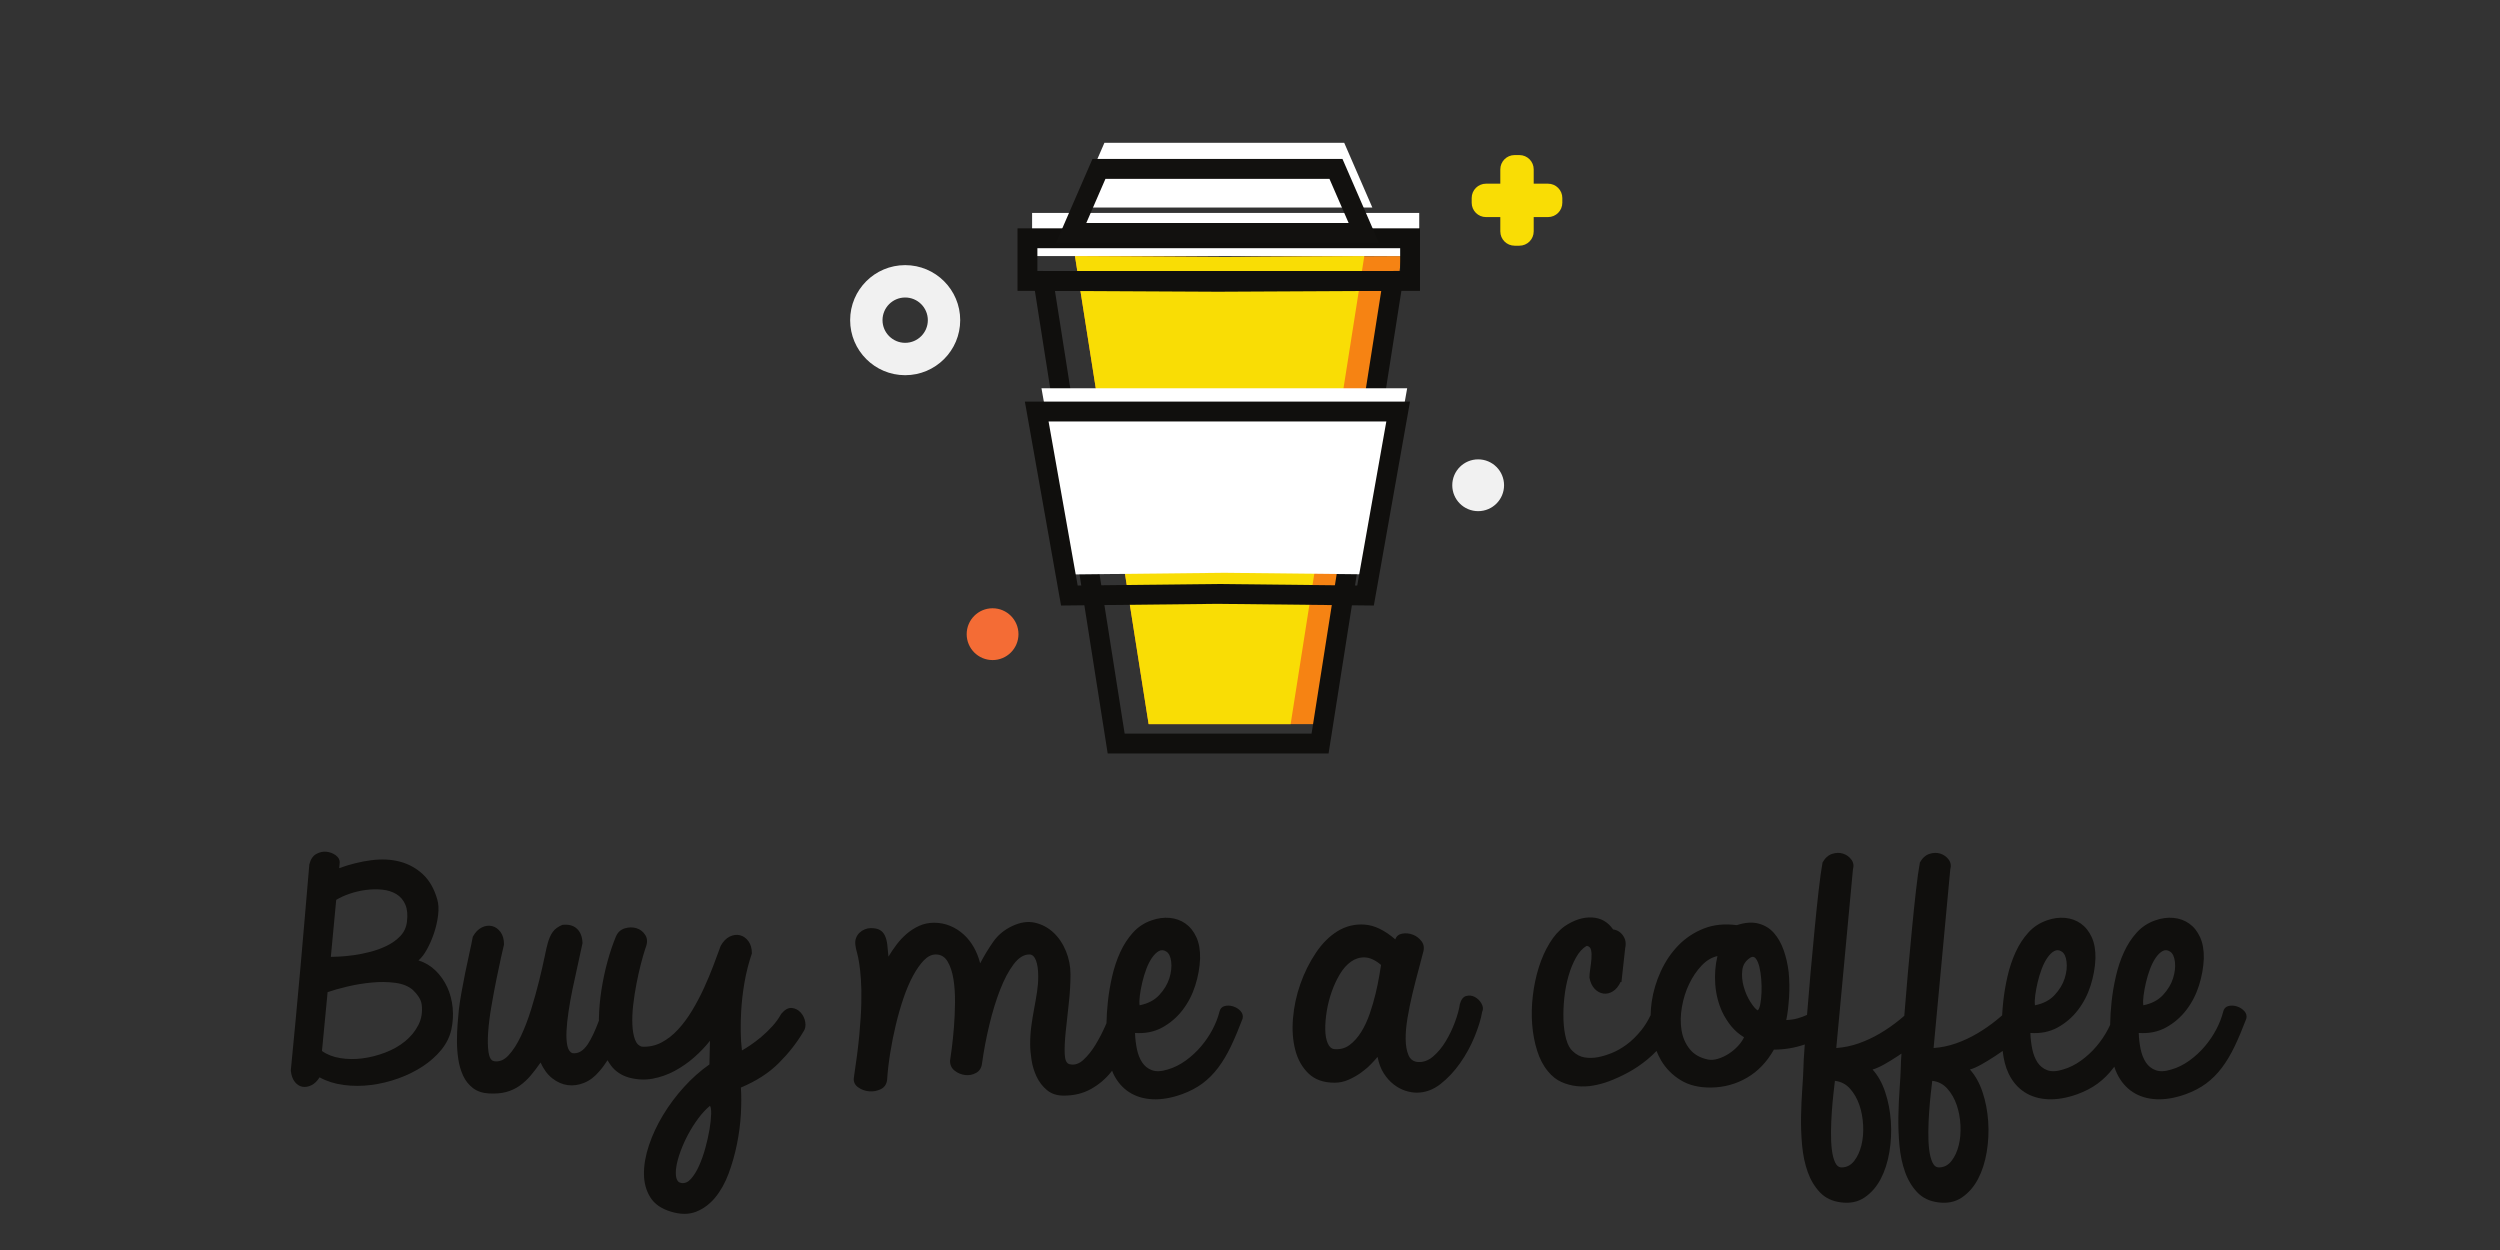 <?xml version="1.0" encoding="UTF-8" standalone="no"?>
<!-- Created with Inkscape (http://www.inkscape.org/) -->

<svg
   xmlns:dc="http://purl.org/dc/elements/1.1/"
   xmlns:cc="http://creativecommons.org/ns#"
   xmlns:rdf="http://www.w3.org/1999/02/22-rdf-syntax-ns#"
   xmlns:svg="http://www.w3.org/2000/svg"
   xmlns="http://www.w3.org/2000/svg"
   xmlns:sodipodi="http://sodipodi.sourceforge.net/DTD/sodipodi-0.dtd"
   xmlns:inkscape="http://www.inkscape.org/namespaces/inkscape"
   width="120"
   height="60"
   viewBox="0 0 120 60"
   id="svg2"
   version="1.1"
   inkscape:version="0.92.3 (2405546, 2018-03-11)"
   sodipodi:docname="buymeacoffee-ar21.svg">
  <rect x="0" y="0" width="120" height="60" fill="#333333" stroke="none"/>
  <defs
     id="defs4">
    <clipPath
       id="clipPath3486"
       clipPathUnits="userSpaceOnUse">
      <path
         style="clip-rule:evenodd"
         inkscape:connector-curvature="0"
         id="path3488"
         d="m 2332.45,5723.53 v 37 c 0,20.44 -16.57,37.01 -37.01,37.01 h -12.33 c -20.44,0 -37.01,-16.57 -37.01,-37.01 v -37 h -37 c -20.44,0 -37.01,-16.57 -37.01,-37.01 v -12.33 c 0,-20.44 16.57,-37.01 37.01,-37.01 h 37 v -37 c 0,-20.44 16.57,-37.01 37.01,-37.01 h 12.33 c 20.44,0 37.01,16.57 37.01,37.01 v 37 h 37 c 20.44,0 37.01,16.57 37.01,37.01 v 12.33 c 0,20.44 -16.57,37.01 -37.01,37.01 z" />
    </clipPath>
    <clipPath
       id="clipPath3492"
       clipPathUnits="userSpaceOnUse">
      <path
         inkscape:connector-curvature="0"
         id="path3494"
         d="M -2297.97,261.461 H 12137.2 V 9884.88 H -2297.97 Z" />
    </clipPath>
    <clipPath
       id="clipPath3502"
       clipPathUnits="userSpaceOnUse">
      <path
         style="clip-rule:evenodd"
         inkscape:connector-curvature="0"
         id="path3504"
         d="m 1534.22,5533.96 -387.92,2.36 190.5,-1210.21 h 41.56 381 41.56 l 190.49,1210.21 z" />
    </clipPath>
    <clipPath
       id="clipPath3508"
       clipPathUnits="userSpaceOnUse">
      <path
         inkscape:connector-curvature="0"
         id="path3510"
         d="M -2297.97,261.461 H 12137.2 V 9884.88 H -2297.97 Z" />
    </clipPath>
    <clipPath
       id="clipPath3518"
       clipPathUnits="userSpaceOnUse">
      <path
         style="clip-rule:evenodd"
         inkscape:connector-curvature="0"
         id="path3520"
         d="m 1534.22,5533.96 -387.92,2.36 190.5,-1210.21 h 41.56 284.01 41.57 l 190.49,1210.21 z" />
    </clipPath>
    <clipPath
       id="clipPath3524"
       clipPathUnits="userSpaceOnUse">
      <path
         inkscape:connector-curvature="0"
         id="path3526"
         d="M -2297.97,261.461 H 12137.2 V 9884.88 H -2297.97 Z" />
    </clipPath>
    <clipPath
       id="clipPath3534"
       clipPathUnits="userSpaceOnUse">
      <path
         inkscape:connector-curvature="0"
         id="path3536"
         d="m 1035.47,5536.32 h 1000.97 v 111.602 H 1035.47 Z" />
    </clipPath>
    <clipPath
       id="clipPath3546"
       clipPathUnits="userSpaceOnUse">
      <path
         style="clip-rule:evenodd"
         inkscape:connector-curvature="0"
         id="path3548"
         d="M 1842.48,5829.28 H 1603.49 1461.48 1222.5 l -72.73,-167.41 h 311.71 142.01 311.72 z" />
    </clipPath>
    <clipPath
       id="clipPath3552"
       clipPathUnits="userSpaceOnUse">
      <path
         inkscape:connector-curvature="0"
         id="path3554"
         d="M -2297.97,261.461 H 12137.2 V 9884.88 H -2297.97 Z" />
    </clipPath>
    <clipPath
       id="clipPath3566"
       clipPathUnits="userSpaceOnUse">
      <path
         style="clip-rule:evenodd"
         inkscape:connector-curvature="0"
         id="path3568"
         d="m 2005.26,5194.53 h -456.35 -32.84 -456.36 l 85.37,-481.29 387.41,4.2 387.41,-4.2 z" />
    </clipPath>
    <clipPath
       id="clipPath3572"
       clipPathUnits="userSpaceOnUse">
      <path
         inkscape:connector-curvature="0"
         id="path3574"
         d="M -2297.97,261.461 H 12137.2 V 9884.88 H -2297.97 Z" />
    </clipPath>
    <clipPath
       id="clipPath3584"
       clipPathUnits="userSpaceOnUse">
      <path
         style="clip-rule:evenodd"
         inkscape:connector-curvature="0"
         id="path3586"
         d="m 707.297,5228.36 c 78.582,0 142.293,63.71 142.293,142.29 0,78.59 -63.711,142.3 -142.293,142.3 -78.586,0 -142.297,-63.71 -142.297,-142.3 0,-78.58 63.711,-142.29 142.297,-142.29 z" />
    </clipPath>
    <clipPath
       id="clipPath3590"
       clipPathUnits="userSpaceOnUse">
      <path
         inkscape:connector-curvature="0"
         id="path3592"
         d="M -2297.97,261.461 H 12137.2 V 9884.88 H -2297.97 Z" />
    </clipPath>
    <clipPath
       id="clipPath3600"
       clipPathUnits="userSpaceOnUse">
      <path
         style="clip-rule:evenodd"
         inkscape:connector-curvature="0"
         id="path3602"
         d="m 2188.83,4876.81 c 36.98,0 66.96,29.98 66.96,66.96 0,36.98 -29.98,66.96 -66.96,66.96 -36.98,0 -66.95,-29.98 -66.95,-66.96 0,-36.98 29.97,-66.96 66.95,-66.96 z" />
    </clipPath>
    <clipPath
       id="clipPath3606"
       clipPathUnits="userSpaceOnUse">
      <path
         inkscape:connector-curvature="0"
         id="path3608"
         d="M -2297.97,261.461 H 12137.2 V 9884.88 H -2297.97 Z" />
    </clipPath>
    <clipPath
       id="clipPath3616"
       clipPathUnits="userSpaceOnUse">
      <path
         style="clip-rule:evenodd"
         inkscape:connector-curvature="0"
         id="path3618"
         d="m 933.293,4491.78 c 36.98,0 66.957,29.98 66.957,66.96 0,36.98 -29.977,66.96 -66.957,66.96 -36.984,0 -66.965,-29.98 -66.965,-66.96 0,-36.98 29.981,-66.96 66.965,-66.96 z" />
    </clipPath>
    <clipPath
       id="clipPath3622"
       clipPathUnits="userSpaceOnUse">
      <path
         inkscape:connector-curvature="0"
         id="path3624"
         d="M -2297.97,261.461 H 12137.2 V 9884.88 H -2297.97 Z" />
    </clipPath>
    <clipPath
       id="clipPath3632"
       clipPathUnits="userSpaceOnUse">
      <path
         style="clip-rule:evenodd"
         inkscape:connector-curvature="0"
         id="path3634"
         d="m 2987.25,4809.67 c -11.38,-21.8 -27.04,-40.78 -46.94,-56.9 -19.91,-16.11 -43.14,-29.23 -69.68,-39.34 -26.56,-10.13 -53.27,-16.93 -80.13,-20.39 -26.88,-3.48 -52.95,-3.18 -78.22,0.95 -25.3,4.11 -46.8,12.47 -64.49,25.13 l 19.92,207.65 c 18.33,6.32 41.38,12.8 69.2,19.44 27.82,6.62 56.43,11.38 85.82,14.22 29.41,2.85 57.2,2.51 83.45,-0.96 26.21,-3.47 46.93,-11.84 62.1,-25.12 8.21,-7.58 15.18,-15.8 20.87,-24.65 5.67,-8.85 9.15,-18.02 10.43,-27.5 3.14,-26.55 -0.96,-50.73 -12.33,-72.53 z m -289.21,442.32 c 13.28,8.22 29.25,15.5 47.89,21.82 18.64,6.31 37.77,10.75 57.37,13.27 19.58,2.51 38.7,2.85 57.36,0.95 18.64,-1.9 35.09,-7.11 49.31,-15.64 14.22,-8.54 24.81,-20.87 31.76,-36.97 6.95,-16.13 8.86,-36.52 5.69,-61.17 -2.53,-19.6 -10.29,-36.2 -23.23,-49.78 -12.96,-13.61 -28.77,-24.97 -47.4,-34.14 -18.66,-9.18 -38.4,-16.44 -59.26,-21.79 -20.87,-5.4 -40.95,-9.35 -60.23,-11.87 -19.27,-2.53 -36.02,-4.12 -50.24,-4.74 -14.23,-0.64 -23.56,-0.95 -27.98,-0.95 z m 391.61,-308.15 c -10.11,22.11 -23.7,41.55 -40.76,58.32 -17.07,16.74 -37.32,28.9 -60.7,36.49 10.11,8.22 20.07,21.17 29.88,38.88 9.79,17.68 18.16,36.98 25.11,57.84 6.96,20.87 11.71,41.87 14.23,63.06 2.52,21.17 1.56,39.34 -2.83,54.52 -10.77,37.92 -27.68,67.64 -50.74,89.13 -23.09,21.48 -49.93,36.34 -80.6,44.57 -30.66,8.19 -64.48,9.95 -101.45,5.21 -36.99,-4.74 -74.77,-14.07 -113.31,-27.97 0,3.15 0.32,6.47 0.95,9.95 0.62,3.46 0.94,7.11 0.94,10.91 0,9.48 -4.74,17.68 -14.22,24.64 -9.48,6.96 -20.39,11.06 -32.7,12.33 -12.34,1.26 -24.36,-1.41 -36.05,-8.05 -11.7,-6.64 -19.76,-18.83 -24.18,-36.5 -5.06,-56.9 -10.11,-116.01 -15.16,-177.31 -5.07,-61.33 -10.43,-123.28 -16.13,-185.87 -5.68,-62.57 -11.37,-124.68 -17.07,-186.3 -5.68,-61.65 -11.37,-120.9 -17.06,-177.79 1.9,-17.07 6.63,-30.35 14.23,-39.82 7.58,-9.49 16.43,-15.19 26.54,-17.07 10.11,-1.91 20.71,-0.15 31.76,5.21 11.06,5.35 20.71,14.71 28.94,27.97 25.27,-13.9 53.72,-22.91 85.33,-27.03 31.6,-4.1 63.67,-4.1 96.25,0 32.54,4.12 64.62,11.86 96.23,23.24 31.6,11.37 60.36,25.61 86.29,42.66 25.91,17.07 47.71,36.52 65.43,58.32 17.68,21.82 29.38,45.36 35.07,70.63 5.69,25.93 7.26,51.84 4.74,77.76 -2.53,25.92 -8.85,49.92 -18.96,72.07 z" />
    </clipPath>
    <clipPath
       id="clipPath3638"
       clipPathUnits="userSpaceOnUse">
      <path
         inkscape:connector-curvature="0"
         id="path3640"
         d="M -2297.97,261.461 H 12137.2 V 9884.88 H -2297.97 Z" />
    </clipPath>
    <clipPath
       id="clipPath3648"
       clipPathUnits="userSpaceOnUse">
      <path
         style="clip-rule:evenodd"
         inkscape:connector-curvature="0"
         id="path3650"
         d="m 4014.62,4443.19 c -3.48,-20.86 -8.38,-42.82 -14.7,-65.9 -6.33,-23.06 -13.75,-44.09 -22.27,-63.06 -8.54,-18.96 -18.02,-34.27 -28.44,-45.98 -10.44,-11.69 -21.67,-16.6 -33.67,-14.71 -9.49,1.28 -15.5,7.29 -18.01,18.02 -2.54,10.76 -2.54,24.04 0,39.83 2.51,15.81 7.41,33.67 14.69,53.58 7.26,19.9 16.12,39.67 26.55,59.26 10.44,19.6 22.28,38.4 35.56,56.41 13.28,18.01 27.16,33.03 41.71,45.04 3.17,-3.79 4.59,-13.27 4.27,-28.45 -0.34,-15.17 -2.22,-33.19 -5.69,-54.04 m 321.44,411.52 c -8.53,9.47 -18.96,14.84 -31.29,16.11 -12.32,1.27 -24.82,-5.68 -37.45,-20.86 -8.23,-15.17 -18.66,-29.71 -31.29,-43.61 -12.65,-13.92 -25.77,-26.56 -39.36,-37.93 -13.59,-11.37 -26.54,-21.18 -38.88,-29.39 -12.31,-8.23 -21.96,-14.23 -28.91,-18.01 -2.53,20.21 -3.96,42.02 -4.26,65.42 -0.34,23.38 0.15,47.09 1.42,71.1 1.89,34.14 5.84,68.58 11.85,103.36 6,34.76 14.7,68.9 26.07,102.42 0,17.68 -4.12,32.07 -12.33,43.14 -8.22,11.05 -18.17,18.01 -29.86,20.85 -11.71,2.84 -23.7,1.26 -36.03,-4.74 -12.33,-6.01 -22.92,-16.92 -31.77,-32.71 -7.58,-20.87 -16.27,-44.25 -26.07,-70.16 -9.81,-25.93 -20.87,-52.32 -33.18,-79.18 -12.34,-26.89 -26.09,-52.95 -41.25,-78.23 -15.19,-25.29 -31.77,-47.74 -49.8,-67.32 -18.01,-19.6 -37.61,-34.94 -58.77,-46 -21.2,-11.06 -44.09,-15.95 -68.75,-14.69 -11.38,3.16 -19.61,11.7 -24.66,25.61 -5.06,13.89 -8.05,31.29 -8.99,52.15 -0.96,20.85 0,43.77 2.83,68.74 2.85,24.96 6.64,49.78 11.39,74.43 4.74,24.66 9.96,48.04 15.63,70.17 5.7,22.12 11.06,40.78 16.13,55.94 7.58,18.32 7.58,33.68 0,45.99 -7.59,12.33 -18.02,20.54 -31.28,24.66 -13.28,4.1 -27.2,3.93 -41.73,-0.48 -14.54,-4.42 -24.97,-14.22 -31.29,-29.39 -10.75,-25.93 -20.56,-55 -29.4,-87.23 -8.85,-32.24 -15.96,-65.6 -21.33,-100.04 -5.39,-34.46 -8.39,-68.6 -9.03,-102.42 -0.03,-2.2 0.08,-4.29 0.07,-6.48 -13.79,-36.75 -26.92,-64.52 -39.39,-83.11 -16.13,-24.03 -34.32,-34.46 -54.53,-31.29 -8.87,3.79 -14.69,12.63 -17.53,26.55 -2.87,13.89 -3.81,30.96 -2.87,51.21 0.96,20.21 3.34,43.12 7.12,68.74 3.8,25.59 8.52,52.15 14.21,79.64 5.71,27.52 11.7,55.14 18.02,82.96 6.32,27.82 12,54.05 17.08,78.72 -0.63,22.11 -7.12,39.01 -19.45,50.72 -12.32,11.68 -29.55,16.26 -51.66,13.75 -15.17,-6.32 -26.41,-14.55 -33.67,-24.66 -7.28,-10.1 -13.13,-23.07 -17.54,-38.87 -2.54,-8.22 -6.33,-24.66 -11.38,-49.32 -5.07,-24.63 -11.53,-52.94 -19.44,-84.85 -7.9,-31.94 -17.23,-65.27 -27.97,-100.04 -10.75,-34.76 -22.76,-66.23 -36.03,-94.34 -13.28,-28.13 -27.82,-50.72 -43.61,-67.79 -15.81,-17.07 -32.88,-24.03 -51.21,-20.86 -10.12,1.89 -16.59,12.32 -19.43,31.28 -2.85,18.97 -3.33,42.35 -1.43,70.17 1.89,27.81 5.69,58.31 11.38,91.5 5.69,33.18 11.52,64.62 17.54,94.35 6,29.7 11.53,55.95 16.6,78.7 5.05,22.76 8.52,37.92 10.43,45.5 0,18.33 -4.13,33.02 -12.34,44.1 -8.22,11.05 -18.17,18.01 -29.86,20.86 -11.71,2.84 -23.71,1.27 -36.03,-4.74 -12.33,-6.02 -22.92,-16.92 -31.77,-32.71 -3.17,-17.07 -7.28,-36.83 -12.33,-59.26 -5.07,-22.44 -9.95,-45.51 -14.69,-69.22 -4.74,-23.71 -9.17,-46.94 -13.28,-69.7 -4.11,-22.76 -7.11,-42.67 -9.01,-59.74 -1.26,-13.26 -2.7,-29.55 -4.26,-48.82 -1.58,-19.3 -2.38,-39.68 -2.38,-61.16 0,-21.5 1.58,-42.83 4.76,-64 3.15,-21.2 8.83,-40.63 17.06,-58.32 8.21,-17.7 19.74,-32.23 34.61,-43.61 14.85,-11.39 33.66,-17.69 56.42,-18.97 23.37,-1.25 43.76,0.47 61.15,5.22 17.39,4.74 33.19,12.17 47.42,22.29 14.21,10.09 27.16,22.11 38.87,36.02 11.68,13.9 23.23,29.06 34.61,45.51 10.74,-24.03 24.65,-42.67 41.72,-55.95 17.07,-13.26 35.09,-21.18 54.04,-23.69 18.96,-2.52 38.26,0.14 57.85,8.06 19.59,7.89 37.28,21.33 53.1,40.29 10.41,11.64 20.23,24.85 29.43,39.47 3.92,-6.84 8.08,-13.44 12.76,-19.55 15.5,-20.24 36.52,-34.14 63.06,-41.73 28.44,-7.58 56.24,-8.86 83.44,-3.79 27.18,5.04 53.1,14.22 77.75,27.5 24.65,13.28 47.56,29.22 68.75,47.89 21.17,18.64 39.65,38.06 55.46,58.31 -0.64,-14.54 -0.95,-28.3 -0.95,-41.24 0,-12.97 -0.31,-27.03 -0.94,-42.21 -31.62,-22.13 -61.47,-48.68 -89.6,-79.64 -28.14,-30.97 -52.8,-63.99 -73.97,-99.09 -21.18,-35.08 -37.78,-70.64 -49.77,-106.66 -12.01,-36.06 -17.87,-69.7 -17.55,-101 0.31,-31.29 7.74,-58.62 22.28,-82 14.53,-23.4 38.24,-40.15 71.12,-50.26 34.14,-10.76 64.15,-11.06 90.09,-0.95 25.91,10.12 48.49,26.87 67.78,50.25 19.29,23.39 35.08,51.67 47.42,84.86 12.32,33.19 22.12,67.8 29.39,103.83 7.26,36.02 11.84,71.45 13.75,106.19 1.9,34.78 1.9,65.77 0,92.94 54.35,22.75 98.91,51.51 133.69,86.29 34.76,34.73 63.52,71.41 86.29,109.98 6.95,9.48 9.31,20.85 7.12,34.13 -2.23,13.28 -7.59,24.65 -16.13,34.14" />
    </clipPath>
    <clipPath
       id="clipPath3654"
       clipPathUnits="userSpaceOnUse">
      <path
         inkscape:connector-curvature="0"
         id="path3656"
         d="M -2297.97,261.461 H 12137.2 V 9884.88 H -2297.97 Z" />
    </clipPath>
    <clipPath
       id="clipPath3664"
       clipPathUnits="userSpaceOnUse">
      <path
         style="clip-rule:evenodd"
         inkscape:connector-curvature="0"
         id="path3666"
         d="m 5532.21,4915.39 c 1.88,14.53 4.73,29.87 8.52,45.99 3.79,16.12 8.54,31.77 14.23,46.94 5.68,15.17 12.32,28.28 19.91,39.35 7.59,11.05 15.65,18.95 24.18,23.7 8.54,4.73 17.21,4.26 26.08,-1.41 9.48,-5.71 15.31,-17.71 17.54,-36.03 2.2,-18.36 0,-37.94 -6.64,-58.8 -6.65,-20.87 -18.49,-40.45 -35.56,-58.79 -17.06,-18.34 -40.15,-30.33 -69.22,-36.03 -1.27,8.83 -0.95,20.54 0.96,35.08 m 328.53,-38.87 c -10.43,3.15 -20.37,3.47 -29.86,0.94 -9.48,-2.53 -15.5,-9.16 -18.01,-19.92 -5.08,-20.22 -13.13,-40.92 -24.19,-62.09 -11.07,-21.18 -24.65,-41.25 -40.76,-60.23 -16.11,-18.95 -34.31,-35.71 -54.52,-50.24 -20.24,-14.54 -41.41,-24.97 -63.54,-31.29 -22.14,-6.96 -40.46,-7.74 -54.99,-2.36 -14.55,5.35 -26.08,14.53 -34.61,27.48 -8.53,12.96 -14.69,28.6 -18.48,46.94 -3.81,18.33 -6.02,37.29 -6.64,56.9 36.02,-2.54 68.1,3.93 96.24,19.44 28.11,15.47 51.98,36.03 71.59,61.62 19.58,25.6 34.43,54.37 44.55,86.29 10.11,31.91 15.81,63.68 17.07,95.29 0.62,29.71 -3.79,54.83 -13.27,75.38 -9.47,20.54 -22.29,36.52 -38.41,47.89 -16.1,11.38 -34.61,18.02 -55.46,19.91 -20.85,1.9 -42.05,-0.96 -63.53,-8.53 -25.93,-8.86 -47.88,-23.23 -65.89,-43.15 -18.03,-19.91 -33.05,-42.99 -45.04,-69.22 -12.02,-26.23 -21.5,-54.51 -28.45,-84.86 -6.97,-30.34 -12.02,-60.21 -15.17,-89.6 -2.86,-26.39 -4.37,-51.62 -4.91,-75.96 -1.34,-3.1 -2.66,-6.07 -4.1,-9.38 -9.8,-22.45 -21.2,-44.42 -34.14,-65.9 -12.96,-21.5 -27.34,-39.52 -43.13,-54.05 -15.81,-14.54 -32.25,-19.6 -49.32,-15.16 -10.11,2.51 -15.64,14.22 -16.58,35.07 -0.95,20.87 0.14,46.78 3.31,77.76 3.16,30.96 6.79,64.49 10.91,100.52 4.1,36.02 6.15,70.46 6.15,103.34 0,28.45 -5.37,55.78 -16.11,82.02 -10.76,26.22 -25.46,48.04 -44.1,65.42 -18.65,17.39 -40.29,28.93 -64.94,34.61 -24.66,5.7 -51.21,1.9 -79.65,-11.37 -28.45,-13.28 -51.05,-31.92 -67.79,-55.95 -16.77,-24.03 -32.1,-49.3 -45.99,-75.85 -5.07,20.23 -12.49,39.02 -22.29,56.41 -9.81,17.39 -21.8,32.55 -36.03,45.52 -14.22,12.95 -30.2,23.06 -47.88,30.34 -17.7,7.25 -36.35,10.9 -55.95,10.9 -18.96,0 -36.5,-3.65 -52.62,-10.9 -16.12,-7.28 -30.82,-16.59 -44.1,-27.97 -13.26,-11.39 -25.28,-24.18 -36.03,-38.41 -10.74,-14.22 -20.24,-28.29 -28.44,-42.19 -1.28,16.44 -2.7,30.81 -4.26,43.15 -1.59,12.32 -4.45,22.75 -8.55,31.28 -4.11,8.54 -9.95,15.01 -17.54,19.44 -7.58,4.41 -18.33,6.64 -32.22,6.64 -6.97,0 -13.93,-1.42 -20.87,-4.26 -6.97,-2.85 -13.14,-6.81 -18.49,-11.86 -5.38,-5.07 -9.48,-11.22 -12.32,-18.49 -2.86,-7.26 -3.64,-15.65 -2.38,-25.13 0.63,-6.96 2.38,-15.32 5.22,-25.13 2.84,-9.8 5.53,-22.61 8.06,-38.4 2.51,-15.8 4.58,-34.93 6.16,-57.36 1.58,-22.44 2.05,-49.94 1.42,-82.5 -0.64,-32.56 -3,-70.64 -7.11,-114.25 -4.13,-43.62 -10.6,-94.19 -19.44,-151.7 -1.26,-13.28 3.79,-24.03 15.18,-32.26 11.37,-8.2 24.32,-12.94 38.86,-14.22 14.53,-1.26 28.3,1.28 41.25,7.58 12.96,6.34 20.39,17.4 22.29,33.2 1.89,29.7 5.53,61.3 10.91,94.82 5.36,33.49 12,66.68 19.9,99.55 7.91,32.87 16.9,64.16 27.03,93.88 10.11,29.71 21.33,55.94 33.66,78.7 12.33,22.76 25.13,40.92 38.4,54.52 13.28,13.58 27.17,20.38 41.73,20.38 17.69,0 31.43,-8.05 41.25,-24.16 9.77,-16.14 16.73,-36.85 20.86,-62.11 4.1,-25.3 5.99,-52.97 5.68,-82.98 -0.33,-30.03 -1.58,-58.94 -3.8,-86.75 -2.21,-27.83 -4.73,-52.63 -7.58,-74.44 -2.85,-21.81 -4.91,-36.83 -6.16,-45.04 0,-14.54 5.53,-26.06 16.59,-34.61 11.05,-8.52 23.37,-13.59 36.98,-15.16 13.59,-1.59 26.38,0.95 38.4,7.59 12.01,6.64 18.96,17.84 20.86,33.66 6.31,45.5 15.02,91.16 26.07,136.99 11.05,45.84 23.7,86.91 37.94,123.27 14.22,36.35 30.01,66.06 47.4,89.14 17.38,23.05 35.87,34.6 55.48,34.6 10.1,0 17.85,-6.96 23.22,-20.85 5.36,-13.91 8.06,-32.87 8.06,-56.89 0,-17.71 -1.42,-35.88 -4.26,-54.53 -2.85,-18.65 -6.16,-37.93 -9.96,-57.84 -3.79,-19.92 -7.11,-40.3 -9.96,-61.16 -2.84,-20.87 -4.26,-42.66 -4.26,-65.42 0,-15.81 1.57,-34.14 4.74,-55 3.15,-20.85 9.16,-40.62 18.01,-59.26 8.85,-18.65 21.01,-34.45 36.52,-47.4 15.48,-12.96 35.22,-19.44 59.25,-19.44 36.03,0 67.95,7.74 95.77,23.23 27.81,15.48 51.68,35.7 71.59,60.67 1.04,1.31 1.97,2.71 2.98,4.01 1.53,-3.69 2.87,-7.61 4.6,-11.11 13.59,-27.82 32.08,-49.3 55.48,-64.49 23.37,-15.16 50.87,-23.53 82.49,-25.12 31.6,-1.57 66.04,4.28 103.36,17.55 27.8,10.11 51.98,22.76 72.52,37.92 20.53,15.17 39.02,33.67 55.47,55.47 16.44,21.81 31.44,46.94 45.04,75.37 13.6,28.47 27.34,61.01 41.24,97.69 2.53,10.09 0.16,19.1 -7.1,27.01 -7.27,7.89 -16.11,13.43 -26.56,16.6" />
    </clipPath>
    <clipPath
       id="clipPath3670"
       clipPathUnits="userSpaceOnUse">
      <path
         inkscape:connector-curvature="0"
         id="path3672"
         d="M -2297.97,261.461 H 12137.2 V 9884.88 H -2297.97 Z" />
    </clipPath>
    <clipPath
       id="clipPath3680"
       clipPathUnits="userSpaceOnUse">
      <path
         style="clip-rule:evenodd"
         inkscape:connector-curvature="0"
         id="path3682"
         d="m 6376.09,4982.25 c -3.17,-18.67 -7.43,-39.22 -12.79,-61.64 -5.39,-22.45 -12.18,-45.68 -20.39,-69.7 -8.22,-24.03 -18.34,-45.68 -30.34,-64.94 -12.02,-19.3 -25.76,-34.61 -41.25,-46 -15.49,-11.38 -33.34,-16.11 -53.58,-14.22 -10.11,1.26 -17.86,8.21 -23.23,20.86 -5.37,12.64 -8.21,28.77 -8.53,48.36 -0.32,19.59 1.41,41.08 5.21,64.48 3.79,23.37 9.64,46.3 17.55,68.74 7.89,22.43 17.54,43.15 28.91,62.11 11.38,18.96 24.49,33.66 39.36,44.09 14.85,10.43 31.13,15.32 48.83,14.7 17.7,-0.64 36.65,-9.48 56.89,-26.55 -1.28,-8.22 -3.47,-21.66 -6.64,-40.29 m 337.07,-72.54 c -9.8,5.05 -19.9,6.15 -30.33,3.31 -10.42,-2.84 -17.86,-12.49 -22.28,-28.92 -2.52,-17.71 -8.22,-38.55 -17.05,-62.58 -8.87,-24.02 -19.78,-46.79 -32.73,-68.27 -12.97,-21.49 -27.82,-39.35 -44.56,-53.57 -16.76,-14.23 -34.61,-20.72 -53.57,-19.43 -15.81,1.25 -26.89,9.31 -33.19,24.16 -6.33,14.87 -9.65,33.5 -9.96,55.95 -0.32,22.42 1.9,47.72 6.63,75.85 4.75,28.13 10.44,56.09 17.07,83.93 6.63,27.8 13.43,54.52 20.4,80.11 6.94,25.6 12.62,47.25 17.07,64.95 5.05,15.81 3.46,29.23 -4.75,40.31 -8.21,11.04 -18.49,18.96 -30.81,23.69 -12.34,4.75 -24.83,6.01 -37.47,3.79 -12.64,-2.21 -20.84,-9.01 -24.65,-20.37 -37.3,32.24 -73.18,49.62 -107.61,52.15 -34.46,2.52 -66.24,-5.07 -95.3,-22.76 -29.08,-17.7 -54.84,-43.3 -77.28,-76.81 -22.44,-33.52 -40.61,-70.01 -54.52,-109.52 -13.9,-39.5 -22.61,-79.81 -26.07,-120.89 -3.49,-41.09 -0.8,-78.55 8.06,-112.37 8.85,-33.81 24.48,-61.47 46.94,-82.95 22.42,-21.49 52.93,-32.25 91.49,-32.25 17.07,0 33.51,3.47 49.31,10.43 15.8,6.97 30.34,15.18 43.62,24.65 13.26,9.49 24.96,19.45 35.09,29.88 10.09,10.43 18.01,19.11 23.7,26.08 4.41,-22.76 11.69,-42.06 21.81,-57.85 10.1,-15.79 21.65,-28.78 34.61,-38.87 12.94,-10.1 26.54,-17.54 40.76,-22.29 14.23,-4.74 27.98,-7.11 41.25,-7.11 29.71,0 57.51,10.12 83.45,30.35 25.9,20.22 49.14,45.04 69.69,74.42 20.54,29.41 37.45,60.38 50.72,92.93 13.28,32.55 22.12,61.47 26.55,86.77 4.42,9.48 3.63,19.43 -2.37,29.85 -6.02,10.43 -13.91,18.17 -23.72,23.25" />
    </clipPath>
    <clipPath
       id="clipPath3686"
       clipPathUnits="userSpaceOnUse">
      <path
         inkscape:connector-curvature="0"
         id="path3688"
         d="M -2297.97,261.461 H 12137.2 V 9884.88 H -2297.97 Z" />
    </clipPath>
    <clipPath
       id="clipPath3696"
       clipPathUnits="userSpaceOnUse">
      <path
         style="clip-rule:evenodd"
         inkscape:connector-curvature="0"
         id="path3698"
         d="m 8419.92,4386.3 c -5.37,-21.49 -13.75,-39.67 -25.13,-54.51 -11.36,-14.86 -25.6,-22.61 -42.67,-23.25 -10.74,-0.62 -18.96,5.07 -24.65,17.08 -5.68,12.02 -9.63,27.5 -11.84,46.45 -2.23,18.97 -3.18,40.16 -2.86,63.55 0.32,23.37 1.27,46.45 2.86,69.2 1.56,22.76 3.46,43.95 5.69,63.53 2.2,19.61 3.93,34.76 5.2,45.51 21.49,-2.52 39.37,-11.84 53.57,-27.97 14.24,-16.11 25.13,-35.24 32.72,-57.36 7.59,-22.12 12,-45.99 13.28,-71.6 1.25,-25.59 -0.81,-49.13 -6.17,-70.63 m -343.24,0 c -5.37,-21.49 -13.75,-39.67 -25.13,-54.51 -11.37,-14.86 -25.6,-22.61 -42.67,-23.25 -10.75,-0.62 -18.96,5.07 -24.65,17.08 -5.69,12.02 -9.65,27.5 -11.85,46.45 -2.23,18.97 -3.17,40.16 -2.85,63.55 0.31,23.37 1.26,46.45 2.85,69.2 1.57,22.76 3.47,43.95 5.7,63.53 2.19,19.61 3.93,34.76 5.2,45.51 21.49,-2.52 39.37,-11.84 53.57,-27.97 14.22,-16.11 25.13,-35.24 32.72,-57.36 7.59,-22.12 12,-45.99 13.28,-71.6 1.25,-25.59 -0.81,-49.13 -6.17,-70.63 m -352.25,538.56 c -0.64,-15.15 -2.07,-28.59 -4.27,-40.28 -2.22,-11.72 -5.22,-19.13 -9.01,-22.29 -6.96,3.8 -15.5,13.58 -25.6,29.4 -10.12,15.79 -18.01,33.67 -23.71,53.57 -5.68,19.92 -7.44,39.5 -5.21,58.79 2.2,19.28 12.17,34.28 29.86,45.04 6.95,3.79 12.95,2.37 18.02,-4.27 5.06,-6.64 9.16,-16.28 12.34,-28.92 3.15,-12.65 5.35,-27.18 6.63,-43.61 1.26,-16.45 1.57,-32.24 0.95,-47.43 m -83.92,-189.16 c -9.81,-10.42 -20.72,-19.42 -32.71,-27.01 -12.02,-7.6 -24.34,-13.28 -36.98,-17.07 -12.66,-3.81 -24.03,-4.75 -34.14,-2.84 -28.45,5.67 -50.25,18.02 -65.41,36.97 -15.19,18.97 -24.83,41.24 -28.94,66.84 -4.11,25.61 -3.64,52.96 1.44,82.03 5.04,29.07 13.56,56.09 25.59,81.06 12.02,24.97 26.56,46.47 43.62,64.48 17.06,18.02 35.69,29.23 55.95,33.67 -7.6,-32.24 -10.12,-65.6 -7.6,-100.03 2.53,-34.45 10.76,-66.85 24.66,-97.19 8.84,-18.36 19.44,-35.09 31.75,-50.25 12.34,-15.19 27.35,-28.15 45.06,-38.89 -5.07,-10.75 -12.5,-21.34 -22.29,-31.77 m 1049.18,179.69 c 1.89,14.53 4.72,29.87 8.52,46 3.8,16.1 8.55,31.75 14.22,46.92 5.7,15.18 12.34,28.3 19.92,39.35 7.6,11.06 15.65,18.97 24.17,23.71 8.55,4.74 17.23,4.27 26.09,-1.42 9.47,-5.7 15.32,-17.71 17.54,-36.03 2.2,-18.34 0,-37.92 -6.63,-58.79 -6.64,-20.86 -18.49,-40.46 -35.56,-58.78 -17.06,-18.36 -40.15,-30.35 -69.22,-36.04 -1.28,8.84 -0.95,20.53 0.95,35.08 m 382.12,0 c 1.9,14.53 4.74,29.87 8.53,46 3.8,16.1 8.54,31.75 14.23,46.92 5.69,15.18 12.31,28.3 19.91,39.35 7.59,11.06 15.65,18.97 24.18,23.71 8.54,4.74 17.22,4.27 26.08,-1.42 9.48,-5.7 15.31,-17.71 17.54,-36.03 2.21,-18.34 0,-37.92 -6.65,-58.79 -6.64,-20.86 -18.48,-40.46 -35.55,-58.78 -17.06,-18.36 -40.15,-30.35 -69.22,-36.04 -1.26,8.84 -0.95,20.53 0.95,35.08 m 355.1,-55.47 c -7.27,7.89 -16.12,13.42 -26.55,16.6 -10.42,3.15 -20.37,3.46 -29.87,0.94 -9.48,-2.53 -15.5,-9.17 -18.01,-19.91 -5.07,-20.24 -13.12,-40.94 -24.18,-62.09 -11.06,-21.2 -24.65,-41.27 -40.77,-60.23 -16.11,-18.95 -34.31,-35.72 -54.51,-50.25 -20.25,-14.55 -41.42,-24.98 -63.53,-31.28 -22.15,-6.97 -40.48,-7.76 -55.01,-2.38 -14.55,5.36 -26.08,14.53 -34.61,27.49 -8.53,12.97 -14.68,28.6 -18.49,46.94 -3.79,18.33 -6.01,37.29 -6.64,56.9 36.04,-2.54 68.12,3.92 96.25,19.43 28.11,15.49 51.99,36.04 71.6,61.64 19.58,25.59 34.43,54.35 44.55,86.27 10.11,31.93 15.8,63.69 17.07,95.3 0.61,29.71 -3.8,54.84 -13.28,75.39 -9.47,20.53 -22.28,36.51 -38.39,47.87 -16.12,11.4 -34.61,18.02 -55.49,19.93 -20.84,1.9 -42.04,-0.97 -63.52,-8.53 -25.92,-8.87 -47.88,-23.25 -65.88,-43.15 -18.03,-19.93 -33.05,-43.01 -45.05,-69.22 -12.02,-26.25 -21.51,-54.52 -28.46,-84.87 -6.96,-30.34 -12.01,-60.21 -15.16,-89.6 -3.07,-28.52 -4.74,-55.82 -5.11,-81.95 -2.41,-5.2 -4.95,-10.44 -7.71,-15.7 -11.06,-21.2 -24.65,-41.27 -40.76,-60.23 -16.11,-18.95 -34.3,-35.72 -54.52,-50.25 -20.24,-14.55 -41.41,-24.98 -63.53,-31.28 -22.14,-6.97 -40.47,-7.76 -55,-2.38 -14.54,5.36 -26.07,14.53 -34.61,27.49 -8.52,12.97 -14.69,28.6 -18.48,46.94 -3.8,18.33 -6.02,37.29 -6.64,56.9 36.02,-2.54 68.11,3.92 96.25,19.43 28.11,15.49 51.97,36.04 71.58,61.64 19.59,25.59 34.44,54.35 44.56,86.27 10.11,31.93 15.8,63.69 17.07,95.3 0.63,29.71 -3.79,54.84 -13.27,75.39 -9.49,20.53 -22.29,36.51 -38.41,47.87 -16.12,11.4 -34.61,18.02 -55.47,19.93 -20.86,1.9 -42.04,-0.97 -63.52,-8.53 -25.94,-8.87 -47.89,-23.25 -65.9,-43.15 -18.02,-19.93 -33.05,-43.01 -45.04,-69.22 -12.01,-26.25 -21.5,-54.52 -28.45,-84.87 -6.96,-30.34 -12.01,-60.21 -15.16,-89.6 -1.8,-16.58 -3,-32.65 -3.88,-48.43 -6.11,-5.2 -12.06,-10.43 -18.42,-15.57 -21.8,-17.7 -44.72,-33.65 -68.73,-47.89 -24.04,-14.23 -49,-25.92 -74.91,-35.09 -25.93,-9.16 -52.48,-14.69 -79.65,-16.59 l 58.8,629.61 c 3.79,13.28 1.88,24.96 -5.69,35.07 -7.59,10.12 -17.4,17.07 -29.41,20.86 -12,3.8 -24.81,3.48 -38.41,-0.93 -13.59,-4.44 -24.8,-14.56 -33.65,-30.35 -4.43,-24.03 -9.01,-56.89 -13.74,-98.61 -4.76,-41.72 -9.49,-87.24 -14.23,-136.54 -4.74,-49.31 -9.48,-100.2 -14.22,-152.65 -4.74,-52.49 -8.86,-101.47 -12.33,-146.98 -0.16,-2.02 -0.28,-3.84 -0.44,-5.85 -5.54,-4.68 -10.9,-9.41 -16.63,-14.06 -21.8,-17.7 -44.74,-33.65 -68.74,-47.89 -24.04,-14.23 -49.01,-25.92 -74.9,-35.09 -25.93,-9.16 -52.49,-14.69 -79.66,-16.59 l 58.79,629.61 c 3.8,13.28 1.9,24.96 -5.68,35.07 -7.59,10.12 -17.41,17.07 -29.41,20.86 -12,3.8 -24.81,3.48 -38.4,-0.93 -13.59,-4.44 -24.8,-14.56 -33.65,-30.35 -4.44,-24.03 -9.02,-56.89 -13.74,-98.61 -4.76,-41.72 -9.49,-87.24 -14.23,-136.54 -4.76,-49.31 -9.48,-100.2 -14.24,-152.65 -4.73,-52.49 -8.85,-101.47 -12.31,-146.98 -0.07,-0.91 -0.13,-1.74 -0.21,-2.66 -9.93,-4.6 -20.76,-8.65 -32.51,-12.04 -12.02,-3.49 -25.6,-5.54 -40.77,-6.17 2.53,11.39 4.57,24.04 6.16,37.94 1.57,13.89 2.85,28.44 3.8,43.62 0.95,15.15 1.25,30.34 0.95,45.5 -0.33,15.19 -1.11,29.08 -2.36,41.73 -3.19,27.17 -9.02,52.93 -17.54,77.28 -8.55,24.32 -20.08,44.7 -34.61,61.16 -14.56,16.43 -32.73,27.5 -54.54,33.17 -21.8,5.69 -47.26,3.8 -76.32,-5.67 -43,5.67 -81.71,1.71 -116.16,-11.86 -34.46,-13.61 -64.33,-33.35 -89.61,-59.26 -25.28,-25.93 -45.98,-56.42 -62.09,-91.51 -16.14,-35.07 -26.88,-71.12 -32.26,-108.08 -2.28,-15.68 -3.38,-31.28 -3.71,-46.84 -9.79,-20.05 -20.5,-37.56 -32.32,-52.25 -16.74,-20.86 -34.13,-37.93 -52.14,-51.21 -18.02,-13.28 -35.88,-23.39 -53.57,-30.35 -17.7,-6.96 -33.51,-11.7 -47.41,-14.22 -16.44,-3.16 -32.25,-3.48 -47.41,-0.94 -15.16,2.51 -29.09,9.79 -41.71,21.8 -10.13,8.85 -17.87,23.08 -23.24,42.67 -5.37,19.6 -8.53,41.87 -9.49,66.85 -0.94,24.98 0,51.05 2.85,78.23 2.85,27.18 7.73,52.94 14.69,77.27 6.96,24.34 15.79,46.15 26.56,65.44 10.73,19.26 23.36,33.02 37.93,41.24 8.2,-1.28 13.28,-6.16 15.16,-14.69 1.91,-8.54 2.37,-18.66 1.43,-30.35 -0.95,-11.7 -2.38,-23.71 -4.27,-36.03 -1.89,-12.33 -2.84,-22.61 -2.84,-30.81 3.16,-17.07 9.31,-30.35 18.48,-39.84 9.15,-9.48 19.46,-15.02 30.82,-16.59 11.38,-1.58 22.59,1.11 33.68,8.07 11.03,6.93 20.05,18.01 27.01,33.18 0.62,-0.63 1.57,-0.94 2.84,-0.94 l 13.28,120.41 c 3.79,16.44 1.25,30.97 -7.6,43.61 -8.84,12.65 -20.53,19.93 -35.06,21.82 -18.35,26.54 -43.16,40.61 -74.45,42.19 -31.29,1.58 -63.38,-8.69 -96.24,-30.81 -20.23,-14.56 -38.08,-34.61 -53.57,-60.21 -15.5,-25.61 -28.14,-54.05 -37.93,-85.33 -9.82,-31.29 -16.75,-64.34 -20.85,-99.11 -4.12,-34.76 -4.91,-68.58 -2.38,-101.44 2.51,-32.88 8.37,-63.86 17.54,-92.92 9.15,-29.09 21.96,-53.43 38.41,-73.01 13.9,-17.07 29.69,-29.57 47.39,-37.47 17.7,-7.9 36.2,-12.78 55.47,-14.69 19.29,-1.88 38.41,-1.09 57.39,2.38 18.95,3.45 36.97,8.35 54.03,14.69 22.12,8.21 44.89,18.65 68.28,31.29 23.37,12.63 45.82,27.81 67.33,45.52 11.29,9.31 22.17,19.46 32.7,30.35 4.8,-11.88 10.15,-23.39 16.59,-34.15 17.07,-28.44 40.13,-51.52 69.22,-69.22 29.06,-17.69 64.79,-26.21 107.14,-25.59 45.52,0.63 87.55,12.15 126.11,34.61 38.56,22.42 70.18,55.47 94.84,99.08 36.92,0 73.24,6.08 108.95,18.17 -0.28,-3.83 -0.59,-7.85 -0.88,-11.54 -2.51,-33.51 -3.8,-56.25 -3.8,-68.27 -0.61,-20.86 -2.03,-46.61 -4.25,-77.27 -2.21,-30.66 -3.64,-62.9 -4.26,-96.71 -0.63,-33.82 0.62,-67.96 3.79,-102.42 3.16,-34.44 9.79,-65.74 19.91,-93.88 10.1,-28.11 24.47,-51.97 43.13,-71.58 18.65,-19.59 43.15,-31.29 73.5,-35.08 32.23,-4.41 60.04,1.27 83.44,17.07 23.37,15.8 42.34,37.44 56.89,64.94 14.53,27.51 24.8,59.27 30.81,95.31 6.01,36.02 7.74,72.21 5.23,108.57 -2.54,36.35 -9.18,70.64 -19.92,102.86 -10.76,32.25 -25.62,58.8 -44.57,79.67 11.38,3.15 24.97,9.14 40.78,18.01 15.78,8.84 32.07,18.8 48.83,29.87 4.11,2.72 8.17,5.58 12.27,8.37 -1.53,-22.4 -2.31,-38.38 -2.31,-47.73 -0.63,-20.86 -2.06,-46.61 -4.28,-77.27 -2.2,-30.66 -3.63,-62.9 -4.26,-96.71 -0.62,-33.82 0.63,-67.96 3.79,-102.42 3.16,-34.44 9.8,-65.74 19.91,-93.88 10.11,-28.11 24.49,-51.97 43.14,-71.58 18.64,-19.59 43.15,-31.29 73.49,-35.08 32.23,-4.41 60.04,1.27 83.44,17.07 23.39,15.8 42.34,37.44 56.9,64.94 14.54,27.51 24.79,59.27 30.81,95.31 6,36.02 7.73,72.21 5.22,108.57 -2.54,36.35 -9.18,70.64 -19.91,102.86 -10.76,32.25 -25.61,58.8 -44.58,79.67 11.39,3.15 24.97,9.14 40.78,18.01 15.79,8.84 32.07,18.8 48.84,29.87 8.7,5.74 17.35,11.68 25.98,17.78 3.26,-30.92 10.26,-58.03 21.41,-80.84 13.59,-27.83 32.08,-49.31 55.47,-64.49 23.39,-15.15 50.89,-23.54 82.51,-25.11 31.6,-1.57 66.04,4.26 103.36,17.54 27.79,10.11 51.97,22.75 72.52,37.92 20.53,15.18 39.02,33.67 55.47,55.46 0.94,1.27 1.85,2.64 2.77,3.92 2.93,-8.86 6.17,-17.36 10.04,-25.24 13.59,-27.83 32.08,-49.31 55.47,-64.49 23.37,-15.15 50.88,-23.54 82.49,-25.11 31.6,-1.57 66.05,4.26 103.36,17.54 27.81,10.11 51.99,22.75 72.54,37.92 20.52,15.18 39.02,33.67 55.45,55.46 16.44,21.83 31.44,46.96 45.04,75.39 13.6,28.45 27.34,60.99 41.25,97.67 2.53,10.11 0.15,19.11 -7.11,27.02" />
    </clipPath>
    <clipPath
       id="clipPath3702"
       clipPathUnits="userSpaceOnUse">
      <path
         inkscape:connector-curvature="0"
         id="path3704"
         d="M -2297.97,261.461 H 12137.2 V 9884.88 H -2297.97 Z" />
    </clipPath>
  </defs>
  <sodipodi:namedview
     id="base"
     pagecolor="#ffffff"
     bordercolor="#666666"
     borderopacity="1.0"
     inkscape:pageopacity="0.0"
     inkscape:pageshadow="2"
     inkscape:zoom="2.5675782"
     inkscape:cx="131.49537"
     inkscape:cy="54.194706"
     inkscape:document-units="px"
     inkscape:current-layer="layer1"
     showgrid="false"
     fit-margin-top="0"
     fit-margin-left="0"
     fit-margin-right="0"
     fit-margin-bottom="0"
     units="px"
     inkscape:window-width="1920"
     inkscape:window-height="1001"
     inkscape:window-x="-9"
     inkscape:window-y="-9"
     inkscape:window-maximized="1" />
  <g
     inkscape:label="Layer 1"
     inkscape:groupmode="layer"
     id="layer1"
     transform="translate(-30.612,-661.502)">
    <g
       id="g1117"
       transform="matrix(1.428,0,0,1.428,23.281,-302.639)">
      <g
         transform="matrix(0.013,0,0,-0.013,26.365,755.749)"
         clip-path="url(#clipPath3486)"
         id="g3484">
        <g
           clip-path="url(#clipPath3492)"
           id="g3490">
          <path
             inkscape:connector-curvature="0"
             id="path3496"
             style="fill:#f9dd05;fill-opacity:1;fill-rule:nonzero;stroke:none"
             d="m 2111.94,5503.03 h 354.66 v 354.66 h -354.66 z" />
        </g>
      </g>
      <g
         transform="matrix(0.013,0,0,-0.013,26.365,755.749)"
         clip-path="url(#clipPath3502)"
         id="g3500">
        <g
           clip-path="url(#clipPath3508)"
           id="g3506">
          <path
             inkscape:connector-curvature="0"
             id="path3512"
             style="fill:#f68313;fill-opacity:1;fill-rule:nonzero;stroke:none"
             d="m 1086.15,4265.97 h 965.402 V 5596.46 H 1086.15 Z" />
        </g>
      </g>
      <g
         transform="matrix(0.013,0,0,-0.013,26.365,755.749)"
         clip-path="url(#clipPath3518)"
         id="g3516">
        <g
           clip-path="url(#clipPath3524)"
           id="g3522">
          <path
             inkscape:connector-curvature="0"
             id="path3528"
             style="fill:#f9dd05;fill-opacity:1;fill-rule:nonzero;stroke:none"
             d="m 1086.15,4265.97 h 868.43 v 1330.49 h -868.43 z" />
        </g>
      </g>
      <g
         transform="matrix(0.013,0,0,-0.013,26.365,755.749)"
         clip-path="url(#clipPath3534)"
         id="g3532">
        <path
           inkscape:connector-curvature="0"
           id="path3538"
           style="fill:#ffffff;fill-opacity:1;fill-rule:nonzero;stroke:none"
           d="m 975.32,5476.17 h 1121.26 v 231.898 H 975.32 Z" />
      </g>
      <path
         d="m 40.004,684.277 h 12.194 v -0.766 H 40.004 Z m 12.862,0.668 H 39.336 v -2.102 h 13.529 v 2.102"
         style="fill:#100f0d;fill-opacity:1;fill-rule:nonzero;stroke:none;stroke-width:0.013"
         id="path3540"
         inkscape:connector-curvature="0" />
      <g
         transform="matrix(0.013,0,0,-0.013,26.365,755.749)"
         clip-path="url(#clipPath3546)"
         id="g3544">
        <g
           clip-path="url(#clipPath3552)"
           id="g3550">
          <path
             inkscape:connector-curvature="0"
             id="path3556"
             style="fill:#ffffff;fill-opacity:1;fill-rule:nonzero;stroke:none"
             d="m 1089.62,5601.72 h 885.738 v 287.703 H 1089.62 Z" />
        </g>
      </g>
      <path
         d="m 41.648,682.664 h 8.818 l -0.645,-1.484 h -7.529 z m 9.835,0.667 H 40.63 l 1.225,-2.819 h 8.404 l 1.225,2.819"
         style="fill:#12110f;fill-opacity:1;fill-rule:nonzero;stroke:none;stroke-width:0.013"
         id="path3558"
         inkscape:connector-curvature="0" />
      <path
         d="m 42.937,699.828 h 6.283 l 2.342,-14.881 -5.486,0.028 -5.482,-0.028 z m 6.854,0.667 h -7.424 l -2.553,-16.22 6.265,0.032 6.266,-0.032 -2.553,16.22"
         style="fill:#100f0d;fill-opacity:1;fill-rule:nonzero;stroke:none;stroke-width:0.013"
         id="path3560"
         inkscape:connector-curvature="0" />
      <g
         transform="matrix(0.013,0,0,-0.013,26.365,755.749)"
         clip-path="url(#clipPath3566)"
         id="g3564">
        <g
           clip-path="url(#clipPath3572)"
           id="g3570">
          <path
             inkscape:connector-curvature="0"
             id="path3576"
             style="fill:#ffffff;fill-opacity:1;fill-rule:nonzero;stroke:none"
             d="m 999.563,4653.1 h 1065.85 v 601.578 H 999.563 Z" />
        </g>
      </g>
      <path
         d="m 46.053,694.799 4.702,0.051 0.978,-5.514 H 40.38 l 0.978,5.514 z m 5.261,0.724 -5.261,-0.057 -5.254,0.057 -1.216,-6.855 h 12.946 l -1.216,6.855"
         style="fill:#100f0d;fill-opacity:1;fill-rule:nonzero;stroke:none;stroke-width:0.013"
         id="path3578"
         inkscape:connector-curvature="0" />
      <g
         transform="matrix(0.013,0,0,-0.013,26.365,755.749)"
         clip-path="url(#clipPath3584)"
         id="g3582">
        <g
           clip-path="url(#clipPath3590)"
           id="g3588">
          <path
             inkscape:connector-curvature="0"
             id="path3594"
             style="fill:#f1f1f1;fill-opacity:1;fill-rule:nonzero;stroke:none"
             d="m 707.297,5429.25 c -32.309,0 -58.598,-26.29 -58.598,-58.6 0,-32.3 26.289,-58.59 58.598,-58.59 32.305,0 58.594,26.29 58.594,58.59 0,32.31 -26.289,58.6 -58.594,58.6 z m 0,-284.59 c -124.621,0 -225.996,101.38 -225.996,225.99 0,124.62 101.375,226 225.996,226 124.617,0 225.996,-101.38 225.996,-226 0,-124.61 -101.379,-225.99 -225.996,-225.99" />
        </g>
      </g>
      <g
         transform="matrix(0.013,0,0,-0.013,26.365,755.749)"
         clip-path="url(#clipPath3600)"
         id="g3598">
        <g
           clip-path="url(#clipPath3606)"
           id="g3604">
          <path
             inkscape:connector-curvature="0"
             id="path3610"
             style="fill:#f1f1f1;fill-opacity:1;fill-rule:nonzero;stroke:none"
             d="m 2061.73,4816.66 h 254.211 v 254.219 H 2061.73 Z" />
        </g>
      </g>
      <g
         transform="matrix(0.013,0,0,-0.013,26.365,755.749)"
         clip-path="url(#clipPath3616)"
         id="g3614">
        <g
           clip-path="url(#clipPath3622)"
           id="g3620">
          <path
             inkscape:connector-curvature="0"
             id="path3626"
             style="fill:#f46c35;fill-opacity:1;fill-rule:nonzero;stroke:none"
             d="m 806.184,4431.63 h 254.215 v 254.223 H 806.184 Z" />
        </g>
      </g>
    </g>
    <g
       id="g1134"
       transform="matrix(1.047,0,0,1.047,-17.577,-15.088)">
      <g
         transform="matrix(0.013,0,0,-0.013,26.365,755.749)"
         clip-path="url(#clipPath3632)"
         id="g3630">
        <g
           clip-path="url(#clipPath3638)"
           id="g3636">
          <path
             inkscape:connector-curvature="0"
             id="path3642"
             style="fill:#100f0d;fill-opacity:1;fill-rule:nonzero;stroke:none"
             d="m 2477.66,4532.12 h 692.262 v 950.051 H 2477.66 Z" />
        </g>
      </g>
      <g
         transform="matrix(0.013,0,0,-0.013,26.365,755.749)"
         clip-path="url(#clipPath3648)"
         id="g3646">
        <g
           clip-path="url(#clipPath3654)"
           id="g3652">
          <path
             inkscape:connector-curvature="0"
             id="path3658"
             style="fill:#100f0d;fill-opacity:1;fill-rule:nonzero;stroke:none"
             d="m 3063.63,4084.6 h 1349.5 v 1140.03 h -1349.5 z" />
        </g>
      </g>
      <g
         transform="matrix(0.013,0,0,-0.013,26.365,755.749)"
         clip-path="url(#clipPath3664)"
         id="g3662">
        <g
           clip-path="url(#clipPath3670)"
           id="g3668">
          <path
             inkscape:connector-curvature="0"
             id="path3674"
             style="fill:#100f0d;fill-opacity:1;fill-rule:nonzero;stroke:none"
             d="m 4462.99,4488.52 h 1492.54 v 760.66 H 4462.99 Z" />
        </g>
      </g>
      <g
         transform="matrix(0.013,0,0,-0.013,26.365,755.749)"
         clip-path="url(#clipPath3680)"
         id="g3678">
        <g
           clip-path="url(#clipPath3686)"
           id="g3684">
          <path
             inkscape:connector-curvature="0"
             id="path3690"
             style="fill:#100f0d;fill-opacity:1;fill-rule:nonzero;stroke:none"
             d="m 6010.58,4511.99 h 791.629 v 713.402 H 6010.58 Z" />
        </g>
      </g>
      <g
         transform="matrix(0.013,0,0,-0.013,26.365,755.749)"
         clip-path="url(#clipPath3696)"
         id="g3694">
        <g
           clip-path="url(#clipPath3702)"
           id="g3700">
          <path
             inkscape:connector-curvature="0"
             id="path3706"
             style="fill:#100f0d;fill-opacity:1;fill-rule:nonzero;stroke:none"
             d="M 6854.02,4123.69 H 9495.15 V 5477.86 H 6854.02 Z" />
        </g>
      </g>
    </g>
  </g>
</svg>
